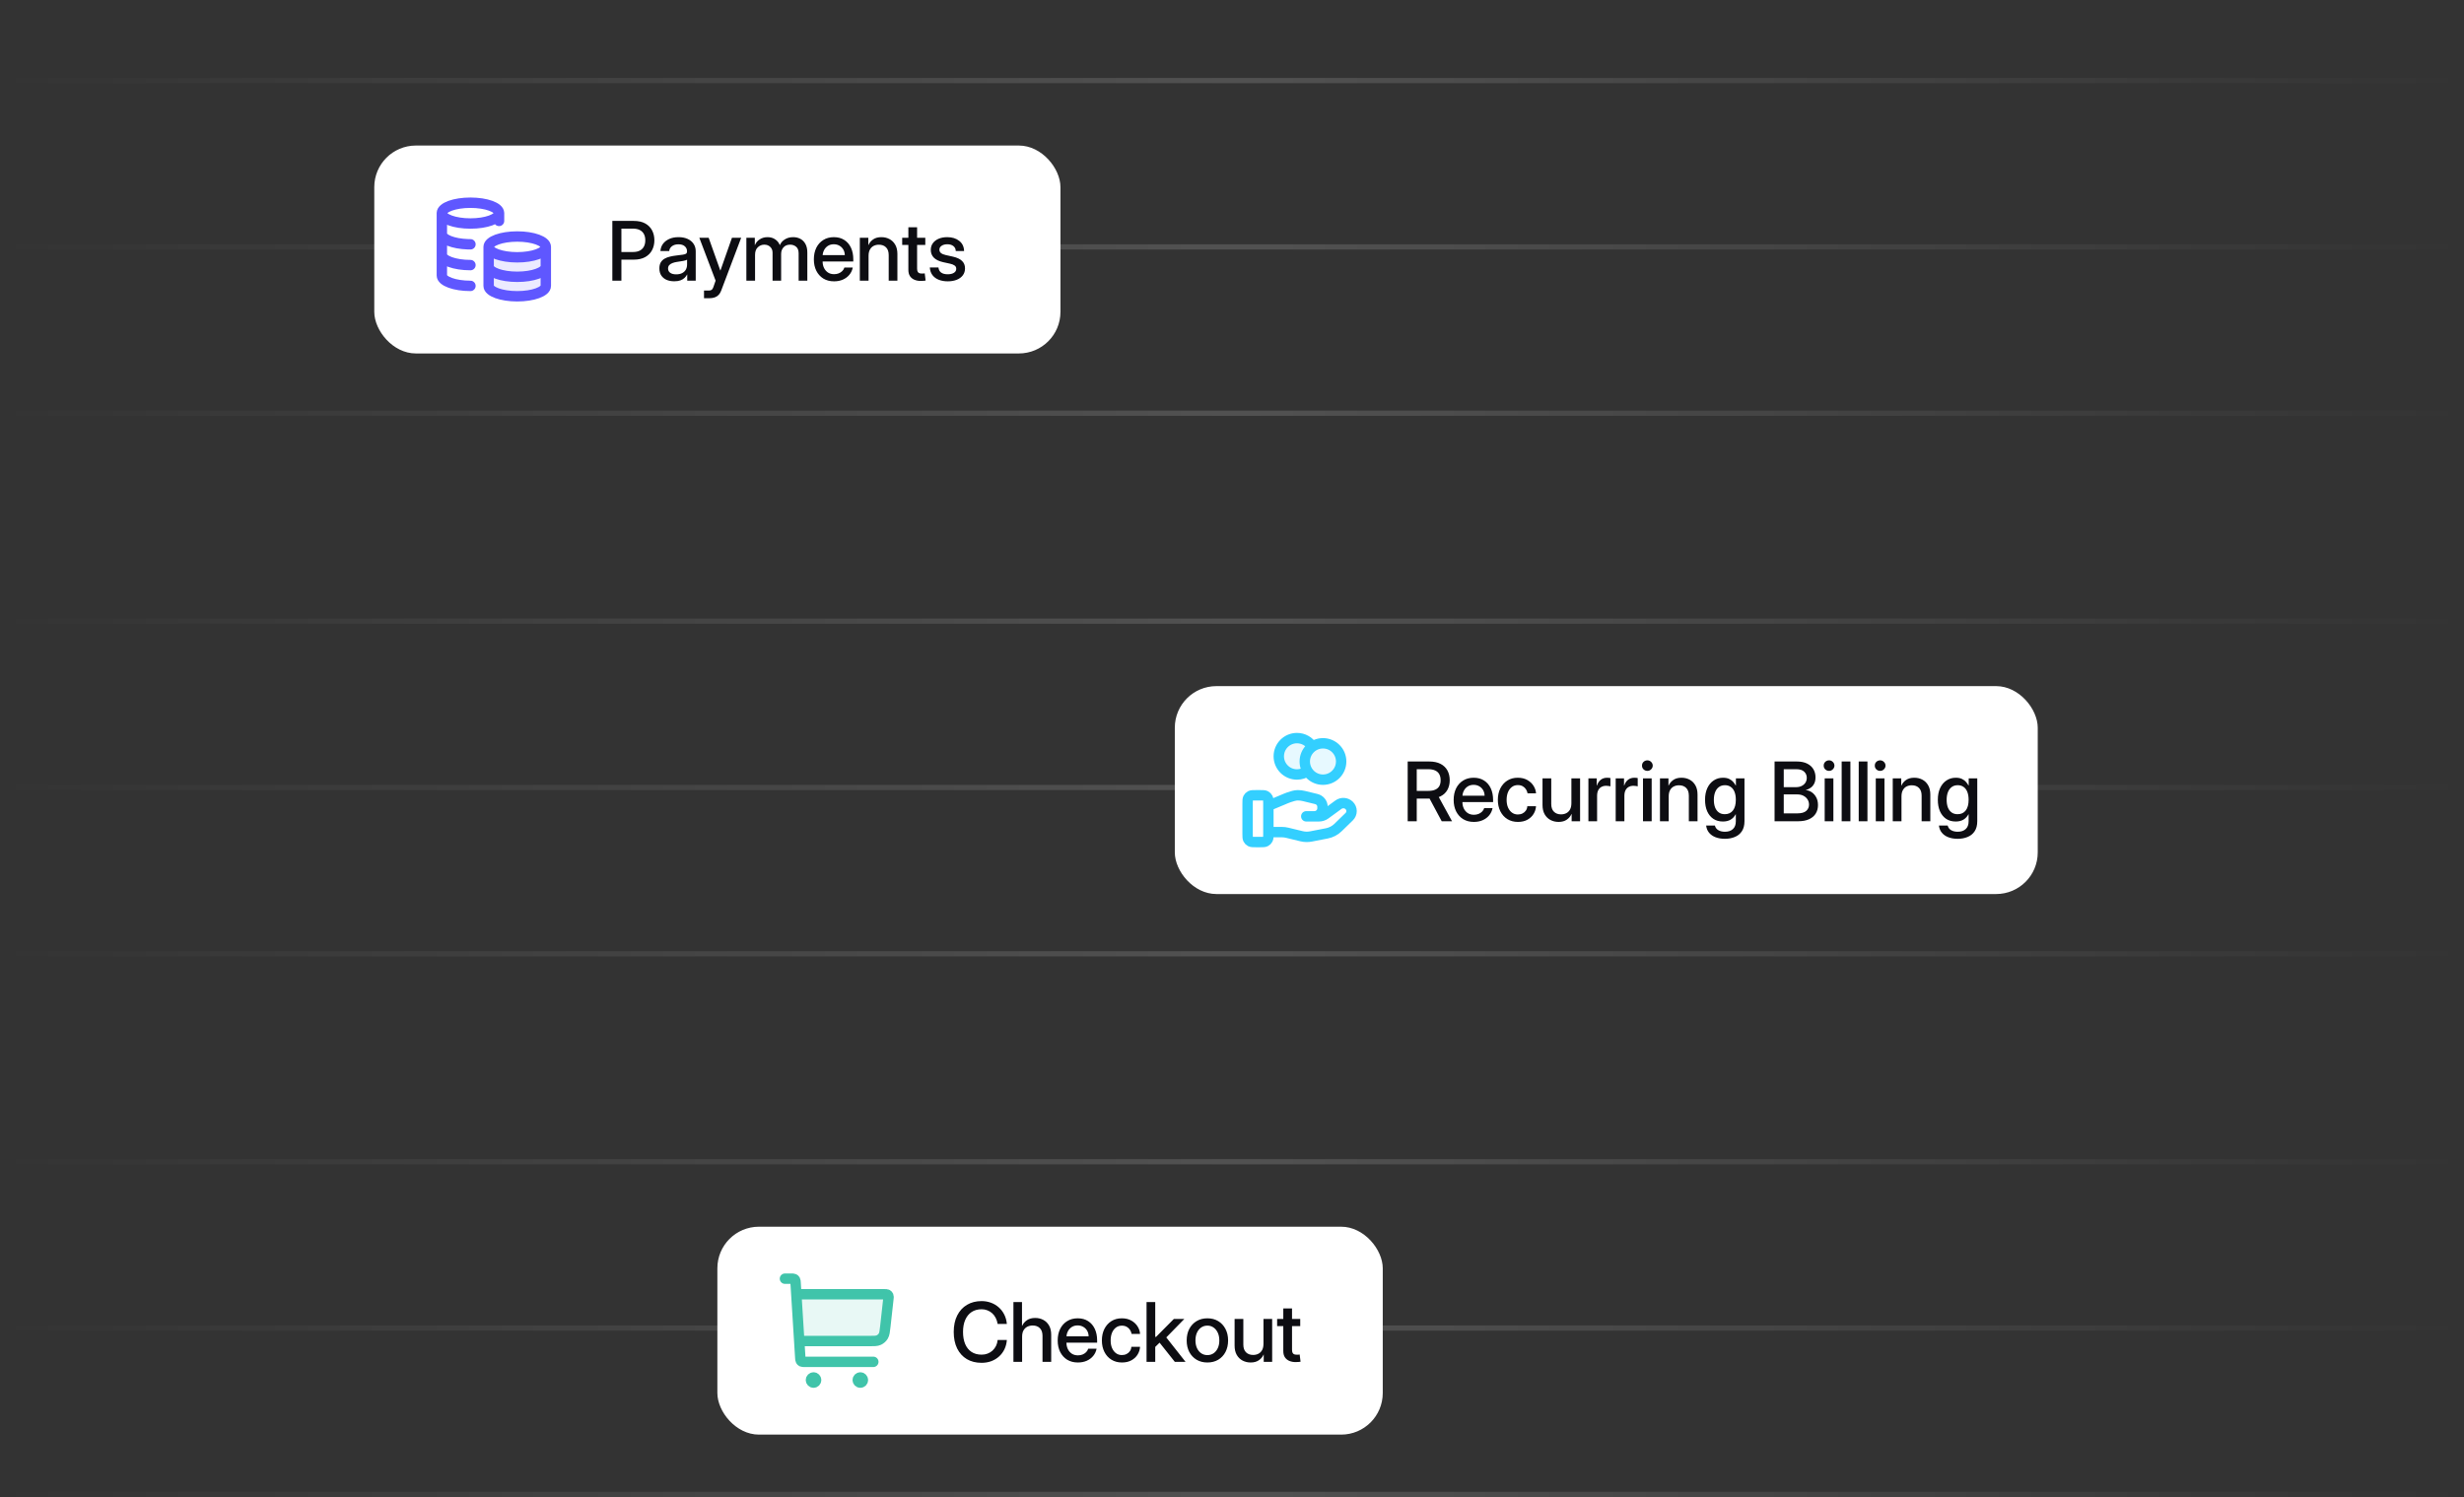 <svg width="474" height="288" viewBox="0 0 474 288" fill="none" xmlns="http://www.w3.org/2000/svg">
<rect x="0" y="0" width="474" height="288" fill="#333333" stroke="none"/>
<line x1="4.37114e-08" y1="15.5" x2="474" y2="15.5" stroke="url(#paint0_linear_609_53881)" stroke-opacity="0.15"/>
<line x1="4.37114e-08" y1="47.5" x2="474" y2="47.5" stroke="url(#paint1_linear_609_53881)" stroke-opacity="0.15"/>
<line x1="4.37114e-08" y1="79.5" x2="474" y2="79.5" stroke="url(#paint2_linear_609_53881)" stroke-opacity="0.15"/>
<rect x="72" y="28" width="132" height="40" rx="8" fill="white"/>
<path opacity="0.12" d="M99.5 49.5C102.538 49.5 105 48.605 105 47.5V55C105 56.105 102.538 57 99.5 57C96.462 57 94 56.105 94 55V47.5C94 48.605 96.462 49.5 99.5 49.5Z" fill="#5F57FF"/>
<path d="M96 41C96 42.105 93.538 43 90.5 43C87.462 43 85 42.105 85 41M96 41C96 39.895 93.538 39 90.5 39C87.462 39 85 39.895 85 41M96 41V42.5M85 41V53C85 54.105 87.462 55 90.5 55M90.5 47C90.332 47 90.165 46.997 90 46.992C87.197 46.9 85 46.043 85 45M90.5 51C87.462 51 85 50.105 85 49M105 47.5C105 48.605 102.538 49.5 99.5 49.5C96.462 49.5 94 48.605 94 47.5M105 47.5C105 46.395 102.538 45.5 99.5 45.5C96.462 45.5 94 46.395 94 47.5M105 47.5V55C105 56.105 102.538 57 99.5 57C96.462 57 94 56.105 94 55V47.5M105 51.25C105 52.355 102.538 53.25 99.5 53.25C96.462 53.25 94 52.355 94 51.25" stroke="#5F57FF" stroke-width="2" stroke-linecap="round" stroke-linejoin="round"/>
<path d="M117.797 54V42.5H121.906C122.797 42.5 123.536 42.664 124.125 42.992C124.714 43.32 125.154 43.766 125.445 44.328C125.737 44.885 125.883 45.518 125.883 46.227C125.883 46.93 125.734 47.562 125.438 48.125C125.146 48.688 124.706 49.133 124.117 49.461C123.529 49.789 122.789 49.953 121.898 49.953H119.078V48.484H121.734C122.302 48.484 122.76 48.388 123.109 48.195C123.464 47.997 123.724 47.729 123.891 47.391C124.057 47.047 124.138 46.659 124.133 46.227C124.138 45.789 124.057 45.404 123.891 45.07C123.724 44.732 123.464 44.466 123.109 44.273C122.755 44.081 122.292 43.984 121.719 43.984H119.539V54H117.797ZM129.703 54.117C129.156 54.117 128.667 54.026 128.234 53.844C127.807 53.656 127.469 53.38 127.219 53.016C126.969 52.646 126.844 52.188 126.844 51.641C126.844 51.172 126.932 50.786 127.109 50.484C127.292 50.182 127.536 49.943 127.844 49.766C128.151 49.589 128.5 49.456 128.891 49.367C129.281 49.273 129.685 49.203 130.102 49.156C130.622 49.089 131.031 49.036 131.328 49C131.63 48.958 131.844 48.896 131.969 48.812C132.099 48.724 132.164 48.581 132.164 48.383V48.344C132.164 47.943 132.018 47.62 131.727 47.375C131.44 47.125 131.036 47 130.516 47C130.005 47 129.589 47.122 129.266 47.367C128.948 47.612 128.771 47.922 128.734 48.297H127.047C127.078 47.786 127.237 47.331 127.523 46.93C127.815 46.529 128.216 46.211 128.727 45.977C129.237 45.742 129.839 45.625 130.531 45.625C131.208 45.625 131.794 45.74 132.289 45.969C132.784 46.198 133.164 46.516 133.43 46.922C133.701 47.328 133.836 47.802 133.836 48.344V54H132.203V52.828H132.172C132.052 53.052 131.891 53.263 131.688 53.461C131.484 53.659 131.221 53.818 130.898 53.938C130.576 54.057 130.177 54.117 129.703 54.117ZM130.062 52.781C130.536 52.781 130.93 52.698 131.242 52.531C131.56 52.359 131.794 52.133 131.945 51.852C132.096 51.565 132.172 51.253 132.172 50.914V49.961C132.062 50.044 131.818 50.122 131.438 50.195C131.057 50.263 130.648 50.328 130.211 50.391C129.914 50.432 129.635 50.503 129.375 50.602C129.12 50.695 128.911 50.828 128.75 51C128.594 51.167 128.516 51.391 128.516 51.672C128.521 52.021 128.661 52.294 128.938 52.492C129.214 52.685 129.589 52.781 130.062 52.781ZM135.43 57.375V55.898H136.32C136.513 55.898 136.667 55.872 136.781 55.82C136.896 55.768 136.987 55.693 137.055 55.594C137.122 55.495 137.182 55.375 137.234 55.234C137.234 55.234 137.255 55.172 137.297 55.047C137.339 54.922 137.388 54.779 137.445 54.617C137.503 54.456 137.552 54.312 137.594 54.188C137.641 54.062 137.664 54 137.664 54L134.531 45.75H136.328L138.562 52.031H138.594L140.805 45.75H142.578L138.719 55.953C138.599 56.266 138.44 56.526 138.242 56.734C138.044 56.948 137.797 57.107 137.5 57.211C137.203 57.32 136.846 57.375 136.43 57.375H135.43ZM143.578 54V45.75H145.203V47.141H145.234C145.406 46.698 145.708 46.336 146.141 46.055C146.573 45.768 147.076 45.625 147.648 45.625C148.227 45.625 148.721 45.768 149.133 46.055C149.549 46.341 149.839 46.703 150 47.141H150.031C150.203 46.714 150.516 46.354 150.969 46.062C151.422 45.771 151.961 45.625 152.586 45.625C153.102 45.625 153.562 45.734 153.969 45.953C154.38 46.172 154.706 46.5 154.945 46.938C155.185 47.375 155.305 47.925 155.305 48.586V54H153.633V48.742C153.633 48.154 153.471 47.729 153.148 47.469C152.831 47.203 152.451 47.07 152.008 47.07C151.461 47.07 151.034 47.24 150.727 47.578C150.419 47.917 150.266 48.346 150.266 48.867V54H148.617V48.625C148.617 48.156 148.469 47.781 148.172 47.5C147.88 47.214 147.5 47.07 147.031 47.07C146.552 47.07 146.135 47.237 145.781 47.57C145.427 47.904 145.25 48.393 145.25 49.039V54H143.578ZM160.453 54.125C159.661 54.125 158.974 53.948 158.391 53.594C157.812 53.234 157.362 52.737 157.039 52.102C156.721 51.466 156.562 50.729 156.562 49.891C156.562 49.052 156.719 48.312 157.031 47.672C157.349 47.031 157.797 46.531 158.375 46.172C158.953 45.807 159.633 45.625 160.414 45.625C161.19 45.625 161.857 45.805 162.414 46.164C162.977 46.523 163.406 47.023 163.703 47.664C164 48.305 164.148 49.044 164.148 49.883V50.312H157.32V49.086H162.516C162.505 48.669 162.406 48.305 162.219 47.992C162.031 47.68 161.779 47.435 161.461 47.258C161.148 47.081 160.794 46.992 160.398 46.992C159.956 46.992 159.573 47.099 159.25 47.312C158.927 47.526 158.68 47.807 158.508 48.156C158.336 48.5 158.25 48.867 158.25 49.258V50.297C158.245 50.745 158.331 51.156 158.508 51.531C158.685 51.901 158.938 52.198 159.266 52.422C159.599 52.641 159.997 52.75 160.461 52.75C160.773 52.75 161.065 52.698 161.336 52.594C161.607 52.484 161.839 52.333 162.031 52.141C162.224 51.948 162.359 51.724 162.438 51.469H164.047C163.943 52 163.724 52.466 163.391 52.867C163.062 53.263 162.646 53.573 162.141 53.797C161.635 54.016 161.073 54.125 160.453 54.125ZM167.086 49.234V54H165.406V45.75H167.039V47.141H167.07C167.253 46.708 167.549 46.349 167.961 46.062C168.372 45.771 168.901 45.625 169.547 45.625C170.12 45.625 170.638 45.747 171.102 45.992C171.57 46.237 171.943 46.602 172.219 47.086C172.495 47.565 172.633 48.161 172.633 48.875V54H170.961V49.078C170.961 48.422 170.789 47.925 170.445 47.586C170.107 47.247 169.648 47.078 169.07 47.078C168.701 47.078 168.365 47.154 168.062 47.305C167.766 47.456 167.529 47.69 167.352 48.008C167.174 48.325 167.086 48.734 167.086 49.234ZM177.102 54.047C176.674 54.047 176.281 53.974 175.922 53.828C175.568 53.682 175.281 53.453 175.062 53.141C174.849 52.828 174.742 52.422 174.742 51.922V43.727H176.422V51.648C176.422 51.94 176.464 52.156 176.547 52.297C176.635 52.438 176.753 52.529 176.898 52.57C177.044 52.607 177.203 52.625 177.375 52.625C177.479 52.625 177.578 52.622 177.672 52.617C177.766 52.607 177.839 52.596 177.891 52.586L178.062 53.977C177.964 53.992 177.833 54.008 177.672 54.023C177.51 54.039 177.32 54.047 177.102 54.047ZM173.555 47.125V45.75H178V47.125H173.555ZM185.461 48.297H183.859C183.854 47.896 183.703 47.578 183.406 47.344C183.109 47.109 182.721 46.992 182.242 46.992C181.794 46.992 181.427 47.089 181.141 47.281C180.854 47.469 180.711 47.719 180.711 48.031C180.711 48.302 180.815 48.521 181.023 48.688C181.237 48.854 181.531 48.979 181.906 49.062L183.312 49.375C184.094 49.552 184.677 49.825 185.062 50.195C185.448 50.56 185.641 51.036 185.641 51.625C185.641 52.151 185.497 52.602 185.211 52.977C184.924 53.352 184.529 53.638 184.023 53.836C183.523 54.029 182.958 54.125 182.328 54.125C181.682 54.125 181.107 54.026 180.602 53.828C180.096 53.63 179.69 53.333 179.383 52.938C179.081 52.542 178.909 52.05 178.867 51.461H180.531C180.578 51.904 180.753 52.232 181.055 52.445C181.362 52.659 181.779 52.766 182.305 52.766C182.815 52.766 183.216 52.672 183.508 52.484C183.805 52.297 183.953 52.042 183.953 51.719C183.953 51.438 183.846 51.224 183.633 51.078C183.419 50.927 183.135 50.812 182.781 50.734L181.43 50.438C180.643 50.26 180.049 49.974 179.648 49.578C179.253 49.177 179.055 48.675 179.055 48.07C179.055 47.581 179.188 47.154 179.453 46.789C179.724 46.419 180.096 46.133 180.57 45.93C181.044 45.727 181.596 45.625 182.227 45.625C183.159 45.625 183.924 45.862 184.523 46.336C185.128 46.805 185.44 47.458 185.461 48.297Z" fill="#0D0D12"/>
<line x1="4.37114e-08" y1="119.5" x2="474" y2="119.5" stroke="url(#paint3_linear_609_53881)" stroke-opacity="0.15"/>
<line x1="4.37114e-08" y1="151.5" x2="474" y2="151.5" stroke="url(#paint4_linear_609_53881)" stroke-opacity="0.15"/>
<line x1="4.37114e-08" y1="183.5" x2="474" y2="183.5" stroke="url(#paint5_linear_609_53881)" stroke-opacity="0.15"/>
<rect x="226" y="132" width="166" height="40" rx="8" fill="white"/>
<path opacity="0.12" d="M251.529 148.352C250.957 148.76 250.257 149 249.5 149C247.567 149 246 147.433 246 145.5C246 143.567 247.567 142 249.5 142C250.753 142 251.852 142.658 252.471 143.648C253.043 143.24 253.743 143 254.5 143C256.433 143 258 144.567 258 146.5C258 148.433 256.433 150 254.5 150C253.247 150 252.148 149.342 251.529 148.352Z" fill="#33CFFF"/>
<path d="M251.529 148.352C250.957 148.76 250.257 149 249.5 149C247.567 149 246 147.433 246 145.5C246 143.567 247.567 142 249.5 142C250.753 142 251.852 142.658 252.471 143.648M244 160.087H246.61C246.951 160.087 247.289 160.128 247.619 160.209L250.377 160.879C250.975 161.025 251.599 161.039 252.203 160.921L255.253 160.328C256.059 160.171 256.8 159.785 257.38 159.221L259.538 157.122C260.154 156.523 260.154 155.552 259.538 154.953C258.983 154.413 258.105 154.353 257.477 154.81L254.963 156.645C254.602 156.908 254.164 157.05 253.714 157.05H251.285L252.831 157.05C253.702 157.05 254.408 156.363 254.408 155.516V155.209C254.408 154.505 253.916 153.892 253.214 153.722L250.829 153.142C250.44 153.048 250.043 153 249.643 153C248.678 153 246.932 153.799 246.932 153.799L244 155.025M258 146.5C258 148.433 256.433 150 254.5 150C252.567 150 251 148.433 251 146.5C251 144.567 252.567 143 254.5 143C256.433 143 258 144.567 258 146.5ZM240 154.6L240 160.4C240 160.96 240 161.24 240.109 161.454C240.205 161.642 240.358 161.795 240.546 161.891C240.76 162 241.04 162 241.6 162H242.4C242.96 162 243.24 162 243.454 161.891C243.642 161.795 243.795 161.642 243.891 161.454C244 161.24 244 160.96 244 160.4V154.6C244 154.04 244 153.76 243.891 153.546C243.795 153.358 243.642 153.205 243.454 153.109C243.24 153 242.96 153 242.4 153L241.6 153C241.04 153 240.76 153 240.546 153.109C240.358 153.205 240.205 153.358 240.109 153.546C240 153.76 240 154.04 240 154.6Z" stroke="#33CFFF" stroke-width="2" stroke-linecap="round" stroke-linejoin="round"/>
<path d="M270.797 158V146.5H274.906C275.797 146.5 276.536 146.654 277.125 146.961C277.714 147.268 278.154 147.693 278.445 148.234C278.737 148.771 278.883 149.396 278.883 150.109C278.883 150.812 278.734 151.43 278.438 151.961C278.146 152.492 277.706 152.906 277.117 153.203C276.529 153.495 275.789 153.641 274.898 153.641H271.789V152.156H274.734C275.302 152.156 275.76 152.076 276.109 151.914C276.464 151.753 276.724 151.521 276.891 151.219C277.057 150.911 277.138 150.542 277.133 150.109C277.138 149.672 277.057 149.294 276.891 148.977C276.724 148.659 276.464 148.414 276.109 148.242C275.755 148.07 275.292 147.984 274.719 147.984H272.539V158H270.797ZM276.484 152.805L279.328 158H277.344L274.562 152.805H276.484ZM283.531 158.125C282.74 158.125 282.052 157.948 281.469 157.594C280.891 157.234 280.44 156.737 280.117 156.102C279.799 155.466 279.641 154.729 279.641 153.891C279.641 153.052 279.797 152.312 280.109 151.672C280.427 151.031 280.875 150.531 281.453 150.172C282.031 149.807 282.711 149.625 283.492 149.625C284.268 149.625 284.935 149.805 285.492 150.164C286.055 150.523 286.484 151.023 286.781 151.664C287.078 152.305 287.227 153.044 287.227 153.883V154.312H280.398V153.086H285.594C285.583 152.669 285.484 152.305 285.297 151.992C285.109 151.68 284.857 151.435 284.539 151.258C284.227 151.081 283.872 150.992 283.477 150.992C283.034 150.992 282.651 151.099 282.328 151.312C282.005 151.526 281.758 151.807 281.586 152.156C281.414 152.5 281.328 152.867 281.328 153.258V154.297C281.323 154.745 281.409 155.156 281.586 155.531C281.763 155.901 282.016 156.198 282.344 156.422C282.677 156.641 283.076 156.75 283.539 156.75C283.852 156.75 284.143 156.698 284.414 156.594C284.685 156.484 284.917 156.333 285.109 156.141C285.302 155.948 285.438 155.724 285.516 155.469H287.125C287.021 156 286.802 156.466 286.469 156.867C286.141 157.263 285.724 157.573 285.219 157.797C284.714 158.016 284.151 158.125 283.531 158.125ZM291.992 158.125C291.232 158.125 290.56 157.945 289.977 157.586C289.398 157.227 288.948 156.727 288.625 156.086C288.302 155.445 288.141 154.714 288.141 153.891C288.141 153.052 288.299 152.315 288.617 151.68C288.94 151.039 289.388 150.536 289.961 150.172C290.539 149.807 291.208 149.625 291.969 149.625C292.708 149.625 293.336 149.779 293.852 150.086C294.367 150.388 294.763 150.771 295.039 151.234C295.315 151.693 295.464 152.159 295.484 152.633H293.859C293.812 152.357 293.711 152.099 293.555 151.859C293.404 151.615 293.195 151.417 292.93 151.266C292.669 151.115 292.352 151.039 291.977 151.039C291.549 151.039 291.174 151.159 290.852 151.398C290.529 151.638 290.276 151.971 290.094 152.398C289.917 152.82 289.828 153.318 289.828 153.891C289.828 154.448 289.919 154.938 290.102 155.359C290.289 155.781 290.544 156.109 290.867 156.344C291.19 156.578 291.562 156.695 291.984 156.695C292.318 156.695 292.62 156.628 292.891 156.492C293.161 156.357 293.378 156.169 293.539 155.93C293.706 155.685 293.794 155.411 293.805 155.109H295.484C295.453 155.63 295.299 156.12 295.023 156.578C294.747 157.036 294.354 157.409 293.844 157.695C293.339 157.982 292.721 158.125 291.992 158.125ZM302.289 154.516V149.75H303.961V158H302.336V156.609H302.305C302.122 157.036 301.823 157.396 301.406 157.688C300.995 157.979 300.466 158.125 299.82 158.125C299.258 158.125 298.742 158.003 298.273 157.758C297.805 157.513 297.43 157.148 297.148 156.664C296.872 156.18 296.734 155.583 296.734 154.875V149.75H298.414V154.672C298.414 155.328 298.586 155.826 298.93 156.164C299.273 156.503 299.729 156.672 300.297 156.672C300.672 156.672 301.008 156.596 301.305 156.445C301.607 156.294 301.846 156.06 302.023 155.742C302.201 155.419 302.289 155.01 302.289 154.516ZM305.562 158V149.75H307.164V151.109H307.211C307.362 150.651 307.602 150.289 307.93 150.023C308.263 149.758 308.682 149.625 309.188 149.625C309.312 149.625 309.427 149.633 309.531 149.648C309.641 149.659 309.729 149.672 309.797 149.688V151.281C309.724 151.255 309.604 151.232 309.438 151.211C309.276 151.185 309.102 151.172 308.914 151.172C308.612 151.172 308.333 151.242 308.078 151.383C307.823 151.518 307.617 151.729 307.461 152.016C307.31 152.302 307.234 152.667 307.234 153.109V158H305.562ZM310.812 158V149.75H312.414V151.109H312.461C312.612 150.651 312.852 150.289 313.18 150.023C313.513 149.758 313.932 149.625 314.438 149.625C314.562 149.625 314.677 149.633 314.781 149.648C314.891 149.659 314.979 149.672 315.047 149.688V151.281C314.974 151.255 314.854 151.232 314.688 151.211C314.526 151.185 314.352 151.172 314.164 151.172C313.862 151.172 313.583 151.242 313.328 151.383C313.073 151.518 312.867 151.729 312.711 152.016C312.56 152.302 312.484 152.667 312.484 153.109V158H310.812ZM316.062 158V149.75H317.734V158H316.062ZM316.906 148.305C316.615 148.305 316.367 148.206 316.164 148.008C315.966 147.81 315.87 147.573 315.875 147.297C315.87 147.01 315.966 146.771 316.164 146.578C316.367 146.38 316.615 146.281 316.906 146.281C317.188 146.281 317.427 146.38 317.625 146.578C317.828 146.771 317.932 147.01 317.938 147.297C317.932 147.573 317.828 147.81 317.625 148.008C317.427 148.206 317.188 148.305 316.906 148.305ZM321.008 153.234V158H319.328V149.75H320.961V151.141H320.992C321.174 150.708 321.471 150.349 321.883 150.062C322.294 149.771 322.823 149.625 323.469 149.625C324.042 149.625 324.56 149.747 325.023 149.992C325.492 150.237 325.865 150.602 326.141 151.086C326.417 151.565 326.555 152.161 326.555 152.875V158H324.883V153.078C324.883 152.422 324.711 151.924 324.367 151.586C324.029 151.247 323.57 151.078 322.992 151.078C322.622 151.078 322.286 151.154 321.984 151.305C321.688 151.456 321.451 151.69 321.273 152.008C321.096 152.326 321.008 152.734 321.008 153.234ZM331.812 161.375C331.135 161.375 330.536 161.273 330.016 161.07C329.5 160.872 329.086 160.583 328.773 160.203C328.461 159.823 328.273 159.365 328.211 158.828H329.891C329.995 159.224 330.219 159.521 330.562 159.719C330.911 159.917 331.331 160.016 331.82 160.016C332.477 160.016 332.99 159.844 333.359 159.5C333.734 159.161 333.922 158.661 333.922 158V156.656H333.891C333.661 157.089 333.344 157.43 332.938 157.68C332.536 157.924 332.036 158.047 331.438 158.047C330.729 158.047 330.117 157.878 329.602 157.539C329.091 157.195 328.695 156.711 328.414 156.086C328.138 155.461 328 154.719 328 153.859C328 153 328.146 152.253 328.438 151.617C328.734 150.982 329.143 150.492 329.664 150.148C330.19 149.799 330.786 149.625 331.453 149.625C331.953 149.625 332.362 149.708 332.68 149.875C333.003 150.036 333.258 150.232 333.445 150.461C333.638 150.69 333.784 150.901 333.883 151.094H333.938V149.75H335.586V157.969C335.586 158.776 335.417 159.43 335.078 159.93C334.745 160.43 334.292 160.794 333.719 161.023C333.151 161.258 332.516 161.375 331.812 161.375ZM331.797 156.641C332.474 156.641 332.997 156.401 333.367 155.922C333.737 155.438 333.922 154.755 333.922 153.875C333.922 153.276 333.839 152.768 333.672 152.352C333.51 151.935 333.271 151.617 332.953 151.398C332.641 151.174 332.266 151.062 331.828 151.062C331.365 151.062 330.974 151.182 330.656 151.422C330.344 151.656 330.104 151.984 329.938 152.406C329.776 152.828 329.695 153.318 329.695 153.875C329.695 154.432 329.773 154.919 329.93 155.336C330.091 155.747 330.328 156.068 330.641 156.297C330.953 156.526 331.339 156.641 331.797 156.641ZM341.375 158V146.5H345.617C346.435 146.5 347.112 146.635 347.648 146.906C348.185 147.177 348.586 147.542 348.852 148C349.117 148.458 349.25 148.971 349.25 149.539C349.25 150.013 349.167 150.417 349 150.75C348.833 151.083 348.607 151.352 348.32 151.555C348.039 151.758 347.724 151.904 347.375 151.992V152.008C347.755 152.029 348.125 152.156 348.484 152.391C348.844 152.625 349.141 152.953 349.375 153.375C349.609 153.797 349.727 154.305 349.727 154.898C349.727 155.487 349.589 156.016 349.312 156.484C349.036 156.953 348.612 157.323 348.039 157.594C347.466 157.865 346.734 158 345.844 158H341.375ZM343.141 156.484H345.688C346.516 156.484 347.107 156.326 347.461 156.008C347.82 155.685 348 155.284 348 154.805C348 154.44 347.909 154.112 347.727 153.82C347.544 153.523 347.286 153.286 346.953 153.109C346.62 152.927 346.219 152.836 345.75 152.836H343.141V156.484ZM343.141 151.438H345.516C345.906 151.438 346.255 151.365 346.562 151.219C346.875 151.068 347.12 150.859 347.297 150.594C347.479 150.323 347.57 150.003 347.57 149.633C347.57 149.174 347.406 148.786 347.078 148.469C346.75 148.146 346.24 147.984 345.547 147.984H343.141V151.438ZM351.016 158V149.75H352.688V158H351.016ZM351.859 148.305C351.568 148.305 351.32 148.206 351.117 148.008C350.919 147.81 350.823 147.573 350.828 147.297C350.823 147.01 350.919 146.771 351.117 146.578C351.32 146.38 351.568 146.281 351.859 146.281C352.141 146.281 352.38 146.38 352.578 146.578C352.781 146.771 352.885 147.01 352.891 147.297C352.885 147.573 352.781 147.81 352.578 148.008C352.38 148.206 352.141 148.305 351.859 148.305ZM355.961 146.5V158H354.281V146.5H355.961ZM359.242 146.5V158H357.562V146.5H359.242ZM360.844 158V149.75H362.516V158H360.844ZM361.688 148.305C361.396 148.305 361.148 148.206 360.945 148.008C360.747 147.81 360.651 147.573 360.656 147.297C360.651 147.01 360.747 146.771 360.945 146.578C361.148 146.38 361.396 146.281 361.688 146.281C361.969 146.281 362.208 146.38 362.406 146.578C362.609 146.771 362.714 147.01 362.719 147.297C362.714 147.573 362.609 147.81 362.406 148.008C362.208 148.206 361.969 148.305 361.688 148.305ZM365.789 153.234V158H364.109V149.75H365.742V151.141H365.773C365.956 150.708 366.253 150.349 366.664 150.062C367.076 149.771 367.604 149.625 368.25 149.625C368.823 149.625 369.341 149.747 369.805 149.992C370.273 150.237 370.646 150.602 370.922 151.086C371.198 151.565 371.336 152.161 371.336 152.875V158H369.664V153.078C369.664 152.422 369.492 151.924 369.148 151.586C368.81 151.247 368.352 151.078 367.773 151.078C367.404 151.078 367.068 151.154 366.766 151.305C366.469 151.456 366.232 151.69 366.055 152.008C365.878 152.326 365.789 152.734 365.789 153.234ZM376.594 161.375C375.917 161.375 375.318 161.273 374.797 161.07C374.281 160.872 373.867 160.583 373.555 160.203C373.242 159.823 373.055 159.365 372.992 158.828H374.672C374.776 159.224 375 159.521 375.344 159.719C375.693 159.917 376.112 160.016 376.602 160.016C377.258 160.016 377.771 159.844 378.141 159.5C378.516 159.161 378.703 158.661 378.703 158V156.656H378.672C378.443 157.089 378.125 157.43 377.719 157.68C377.318 157.924 376.818 158.047 376.219 158.047C375.51 158.047 374.898 157.878 374.383 157.539C373.872 157.195 373.477 156.711 373.195 156.086C372.919 155.461 372.781 154.719 372.781 153.859C372.781 153 372.927 152.253 373.219 151.617C373.516 150.982 373.924 150.492 374.445 150.148C374.971 149.799 375.568 149.625 376.234 149.625C376.734 149.625 377.143 149.708 377.461 149.875C377.784 150.036 378.039 150.232 378.227 150.461C378.419 150.69 378.565 150.901 378.664 151.094H378.719V149.75H380.367V157.969C380.367 158.776 380.198 159.43 379.859 159.93C379.526 160.43 379.073 160.794 378.5 161.023C377.932 161.258 377.297 161.375 376.594 161.375ZM376.578 156.641C377.255 156.641 377.779 156.401 378.148 155.922C378.518 155.438 378.703 154.755 378.703 153.875C378.703 153.276 378.62 152.768 378.453 152.352C378.292 151.935 378.052 151.617 377.734 151.398C377.422 151.174 377.047 151.062 376.609 151.062C376.146 151.062 375.755 151.182 375.438 151.422C375.125 151.656 374.885 151.984 374.719 152.406C374.557 152.828 374.477 153.318 374.477 153.875C374.477 154.432 374.555 154.919 374.711 155.336C374.872 155.747 375.109 156.068 375.422 156.297C375.734 156.526 376.12 156.641 376.578 156.641Z" fill="#0D0D12"/>
<line x1="4.37114e-08" y1="223.5" x2="474" y2="223.5" stroke="url(#paint6_linear_609_53881)" stroke-opacity="0.15"/>
<line x1="4.37114e-08" y1="255.5" x2="474" y2="255.5" stroke="url(#paint7_linear_609_53881)" stroke-opacity="0.15"/>
<line x1="4.37114e-08" y1="287.5" x2="474" y2="287.5" stroke="url(#paint8_linear_609_53881)" stroke-opacity="0.15"/>
<rect x="138" y="236" width="128" height="40" rx="8" fill="white"/>
<path opacity="0.12" d="M167.136 258H153.75L153.188 249H170.106C170.416 249 170.57 249 170.683 249.062C170.782 249.117 170.86 249.204 170.903 249.308C170.953 249.427 170.935 249.581 170.901 249.888L170.316 255.153C170.204 256.16 170.149 256.663 169.916 257.043C169.712 257.378 169.413 257.645 169.058 257.811C168.655 258 168.149 258 167.136 258Z" fill="#40C4AA"/>
<path d="M154 258H167.136C168.149 258 168.655 258 169.058 257.811C169.413 257.645 169.712 257.378 169.916 257.043C170.149 256.663 170.204 256.16 170.316 255.153L170.901 249.888C170.935 249.581 170.953 249.427 170.903 249.308C170.86 249.204 170.782 249.117 170.683 249.062C170.57 249 170.416 249 170.106 249H153.5M151 246H152.248C152.513 246 152.645 246 152.749 246.05C152.84 246.095 152.916 246.166 152.965 246.254C153.022 246.354 153.03 246.486 153.047 246.75L153.953 261.25C153.97 261.514 153.978 261.646 154.035 261.746C154.084 261.834 154.16 261.905 154.251 261.95C154.355 262 154.487 262 154.752 262H168M156.5 265.5H156.51M165.5 265.5H165.51M157 265.5C157 265.776 156.776 266 156.5 266C156.224 266 156 265.776 156 265.5C156 265.224 156.224 265 156.5 265C156.776 265 157 265.224 157 265.5ZM166 265.5C166 265.776 165.776 266 165.5 266C165.224 266 165 265.776 165 265.5C165 265.224 165.224 265 165.5 265C165.776 265 166 265.224 166 265.5Z" stroke="#40C4AA" stroke-width="2" stroke-linecap="round" stroke-linejoin="round"/>
<path d="M188.828 262.188C187.74 262.188 186.794 261.951 185.992 261.477C185.19 260.997 184.568 260.312 184.125 259.422C183.688 258.531 183.469 257.474 183.469 256.25C183.469 255.021 183.693 253.964 184.141 253.078C184.589 252.188 185.214 251.505 186.016 251.031C186.823 250.552 187.76 250.312 188.828 250.312C189.458 250.312 190.052 250.414 190.609 250.617C191.172 250.82 191.672 251.115 192.109 251.5C192.547 251.88 192.904 252.341 193.18 252.883C193.456 253.419 193.625 254.026 193.688 254.703H191.914C191.846 254.271 191.721 253.883 191.539 253.539C191.362 253.19 191.135 252.893 190.859 252.648C190.589 252.404 190.281 252.216 189.938 252.086C189.599 251.951 189.234 251.883 188.844 251.883C188.089 251.883 187.443 252.06 186.906 252.414C186.375 252.768 185.966 253.273 185.68 253.93C185.398 254.581 185.258 255.354 185.258 256.25C185.258 257.146 185.396 257.922 185.672 258.578C185.948 259.229 186.352 259.732 186.883 260.086C187.419 260.44 188.073 260.617 188.844 260.617C189.25 260.617 189.63 260.549 189.984 260.414C190.339 260.279 190.654 260.086 190.93 259.836C191.206 259.581 191.43 259.281 191.602 258.938C191.773 258.594 191.878 258.214 191.914 257.797H193.688C193.641 258.438 193.49 259.026 193.234 259.562C192.979 260.099 192.635 260.562 192.203 260.953C191.776 261.344 191.276 261.648 190.703 261.867C190.13 262.081 189.505 262.188 188.828 262.188ZM196.625 257.164V262H194.953V250.5H196.602V255.062H196.641C196.828 254.635 197.13 254.279 197.547 253.992C197.964 253.701 198.495 253.555 199.141 253.555C199.708 253.555 200.224 253.677 200.688 253.922C201.156 254.167 201.529 254.529 201.805 255.008C202.081 255.487 202.219 256.083 202.219 256.797V262H200.547V257C200.547 256.349 200.375 255.854 200.031 255.516C199.693 255.177 199.237 255.008 198.664 255.008C198.294 255.008 197.953 255.083 197.641 255.234C197.333 255.385 197.086 255.62 196.898 255.938C196.716 256.255 196.625 256.664 196.625 257.164ZM207.359 262.125C206.568 262.125 205.88 261.948 205.297 261.594C204.719 261.234 204.268 260.737 203.945 260.102C203.628 259.466 203.469 258.729 203.469 257.891C203.469 257.052 203.625 256.312 203.938 255.672C204.255 255.031 204.703 254.531 205.281 254.172C205.859 253.807 206.539 253.625 207.32 253.625C208.096 253.625 208.763 253.805 209.32 254.164C209.883 254.523 210.312 255.023 210.609 255.664C210.906 256.305 211.055 257.044 211.055 257.883V258.312H204.227V257.086H209.422C209.411 256.669 209.312 256.305 209.125 255.992C208.938 255.68 208.685 255.435 208.367 255.258C208.055 255.081 207.701 254.992 207.305 254.992C206.862 254.992 206.479 255.099 206.156 255.312C205.833 255.526 205.586 255.807 205.414 256.156C205.242 256.5 205.156 256.867 205.156 257.258V258.297C205.151 258.745 205.237 259.156 205.414 259.531C205.591 259.901 205.844 260.198 206.172 260.422C206.505 260.641 206.904 260.75 207.367 260.75C207.68 260.75 207.971 260.698 208.242 260.594C208.513 260.484 208.745 260.333 208.938 260.141C209.13 259.948 209.266 259.724 209.344 259.469H210.953C210.849 260 210.63 260.466 210.297 260.867C209.969 261.263 209.552 261.573 209.047 261.797C208.542 262.016 207.979 262.125 207.359 262.125ZM215.82 262.125C215.06 262.125 214.388 261.945 213.805 261.586C213.227 261.227 212.776 260.727 212.453 260.086C212.13 259.445 211.969 258.714 211.969 257.891C211.969 257.052 212.128 256.315 212.445 255.68C212.768 255.039 213.216 254.536 213.789 254.172C214.367 253.807 215.036 253.625 215.797 253.625C216.536 253.625 217.164 253.779 217.68 254.086C218.195 254.388 218.591 254.771 218.867 255.234C219.143 255.693 219.292 256.159 219.312 256.633H217.688C217.641 256.357 217.539 256.099 217.383 255.859C217.232 255.615 217.023 255.417 216.758 255.266C216.497 255.115 216.18 255.039 215.805 255.039C215.378 255.039 215.003 255.159 214.68 255.398C214.357 255.638 214.104 255.971 213.922 256.398C213.745 256.82 213.656 257.318 213.656 257.891C213.656 258.448 213.747 258.938 213.93 259.359C214.117 259.781 214.372 260.109 214.695 260.344C215.018 260.578 215.391 260.695 215.812 260.695C216.146 260.695 216.448 260.628 216.719 260.492C216.99 260.357 217.206 260.169 217.367 259.93C217.534 259.685 217.622 259.411 217.633 259.109H219.312C219.281 259.63 219.128 260.12 218.852 260.578C218.576 261.036 218.182 261.409 217.672 261.695C217.167 261.982 216.549 262.125 215.82 262.125ZM222.109 259.25L222.086 257.203H222.383L225.812 253.75H227.828L223.922 257.75H223.641L222.109 259.25ZM220.562 262V250.5H222.234V262H220.562ZM226 262L222.922 258.125L224.078 256.945L228.062 262H226ZM232.266 262.125C231.479 262.125 230.786 261.948 230.188 261.594C229.589 261.234 229.12 260.737 228.781 260.102C228.448 259.461 228.281 258.724 228.281 257.891C228.281 257.047 228.448 256.305 228.781 255.664C229.12 255.023 229.589 254.523 230.188 254.164C230.786 253.805 231.479 253.625 232.266 253.625C233.057 253.625 233.75 253.805 234.344 254.164C234.943 254.523 235.409 255.023 235.742 255.664C236.081 256.305 236.25 257.047 236.25 257.891C236.25 258.724 236.083 259.461 235.75 260.102C235.417 260.737 234.951 261.234 234.352 261.594C233.753 261.948 233.057 262.125 232.266 262.125ZM232.266 260.703C232.714 260.703 233.109 260.586 233.453 260.352C233.797 260.117 234.068 259.789 234.266 259.367C234.464 258.94 234.562 258.448 234.562 257.891C234.562 257.318 234.464 256.82 234.266 256.398C234.068 255.971 233.797 255.638 233.453 255.398C233.115 255.154 232.719 255.031 232.266 255.031C231.812 255.031 231.414 255.151 231.07 255.391C230.727 255.63 230.456 255.964 230.258 256.391C230.065 256.818 229.969 257.318 229.969 257.891C229.974 258.448 230.073 258.94 230.266 259.367C230.464 259.789 230.734 260.117 231.078 260.352C231.422 260.586 231.818 260.703 232.266 260.703ZM243.055 258.516V253.75H244.727V262H243.102V260.609H243.07C242.888 261.036 242.589 261.396 242.172 261.688C241.76 261.979 241.232 262.125 240.586 262.125C240.023 262.125 239.508 262.003 239.039 261.758C238.57 261.513 238.195 261.148 237.914 260.664C237.638 260.18 237.5 259.583 237.5 258.875V253.75H239.18V258.672C239.18 259.328 239.352 259.826 239.695 260.164C240.039 260.503 240.495 260.672 241.062 260.672C241.438 260.672 241.773 260.596 242.07 260.445C242.372 260.294 242.612 260.06 242.789 259.742C242.966 259.419 243.055 259.01 243.055 258.516ZM249.227 262.047C248.799 262.047 248.406 261.974 248.047 261.828C247.693 261.682 247.406 261.453 247.188 261.141C246.974 260.828 246.867 260.422 246.867 259.922V251.727H248.547V259.648C248.547 259.94 248.589 260.156 248.672 260.297C248.76 260.438 248.878 260.529 249.023 260.57C249.169 260.607 249.328 260.625 249.5 260.625C249.604 260.625 249.703 260.622 249.797 260.617C249.891 260.607 249.964 260.596 250.016 260.586L250.188 261.977C250.089 261.992 249.958 262.008 249.797 262.023C249.635 262.039 249.445 262.047 249.227 262.047ZM245.68 255.125V253.75H250.125V255.125H245.68Z" fill="#0D0D12"/>
<defs>
<linearGradient id="paint0_linear_609_53881" x1="0" y1="16" x2="474" y2="16" gradientUnits="userSpaceOnUse">
<stop stop-color="white" stop-opacity="0"/>
<stop offset="0.502" stop-color="white"/>
<stop offset="1" stop-color="white" stop-opacity="0"/>
</linearGradient>
<linearGradient id="paint1_linear_609_53881" x1="0" y1="48" x2="474" y2="48" gradientUnits="userSpaceOnUse">
<stop stop-color="white" stop-opacity="0"/>
<stop offset="0.502" stop-color="white"/>
<stop offset="1" stop-color="white" stop-opacity="0"/>
</linearGradient>
<linearGradient id="paint2_linear_609_53881" x1="0" y1="80" x2="474" y2="80" gradientUnits="userSpaceOnUse">
<stop stop-color="white" stop-opacity="0"/>
<stop offset="0.502" stop-color="white"/>
<stop offset="1" stop-color="white" stop-opacity="0"/>
</linearGradient>
<linearGradient id="paint3_linear_609_53881" x1="0" y1="120" x2="474" y2="120" gradientUnits="userSpaceOnUse">
<stop stop-color="white" stop-opacity="0"/>
<stop offset="0.502" stop-color="white"/>
<stop offset="1" stop-color="white" stop-opacity="0"/>
</linearGradient>
<linearGradient id="paint4_linear_609_53881" x1="0" y1="152" x2="474" y2="152" gradientUnits="userSpaceOnUse">
<stop stop-color="white" stop-opacity="0"/>
<stop offset="0.502" stop-color="white"/>
<stop offset="1" stop-color="white" stop-opacity="0"/>
</linearGradient>
<linearGradient id="paint5_linear_609_53881" x1="0" y1="184" x2="474" y2="184" gradientUnits="userSpaceOnUse">
<stop stop-color="white" stop-opacity="0"/>
<stop offset="0.502" stop-color="white"/>
<stop offset="1" stop-color="white" stop-opacity="0"/>
</linearGradient>
<linearGradient id="paint6_linear_609_53881" x1="0" y1="224" x2="474" y2="224" gradientUnits="userSpaceOnUse">
<stop stop-color="white" stop-opacity="0"/>
<stop offset="0.502" stop-color="white"/>
<stop offset="1" stop-color="white" stop-opacity="0"/>
</linearGradient>
<linearGradient id="paint7_linear_609_53881" x1="0" y1="256" x2="474" y2="256" gradientUnits="userSpaceOnUse">
<stop stop-color="white" stop-opacity="0"/>
<stop offset="0.502" stop-color="white"/>
<stop offset="1" stop-color="white" stop-opacity="0"/>
</linearGradient>
<linearGradient id="paint8_linear_609_53881" x1="0" y1="288" x2="474" y2="288" gradientUnits="userSpaceOnUse">
<stop stop-color="white" stop-opacity="0"/>
<stop offset="0.502" stop-color="white"/>
<stop offset="1" stop-color="white" stop-opacity="0"/>
</linearGradient>
</defs>
</svg>
